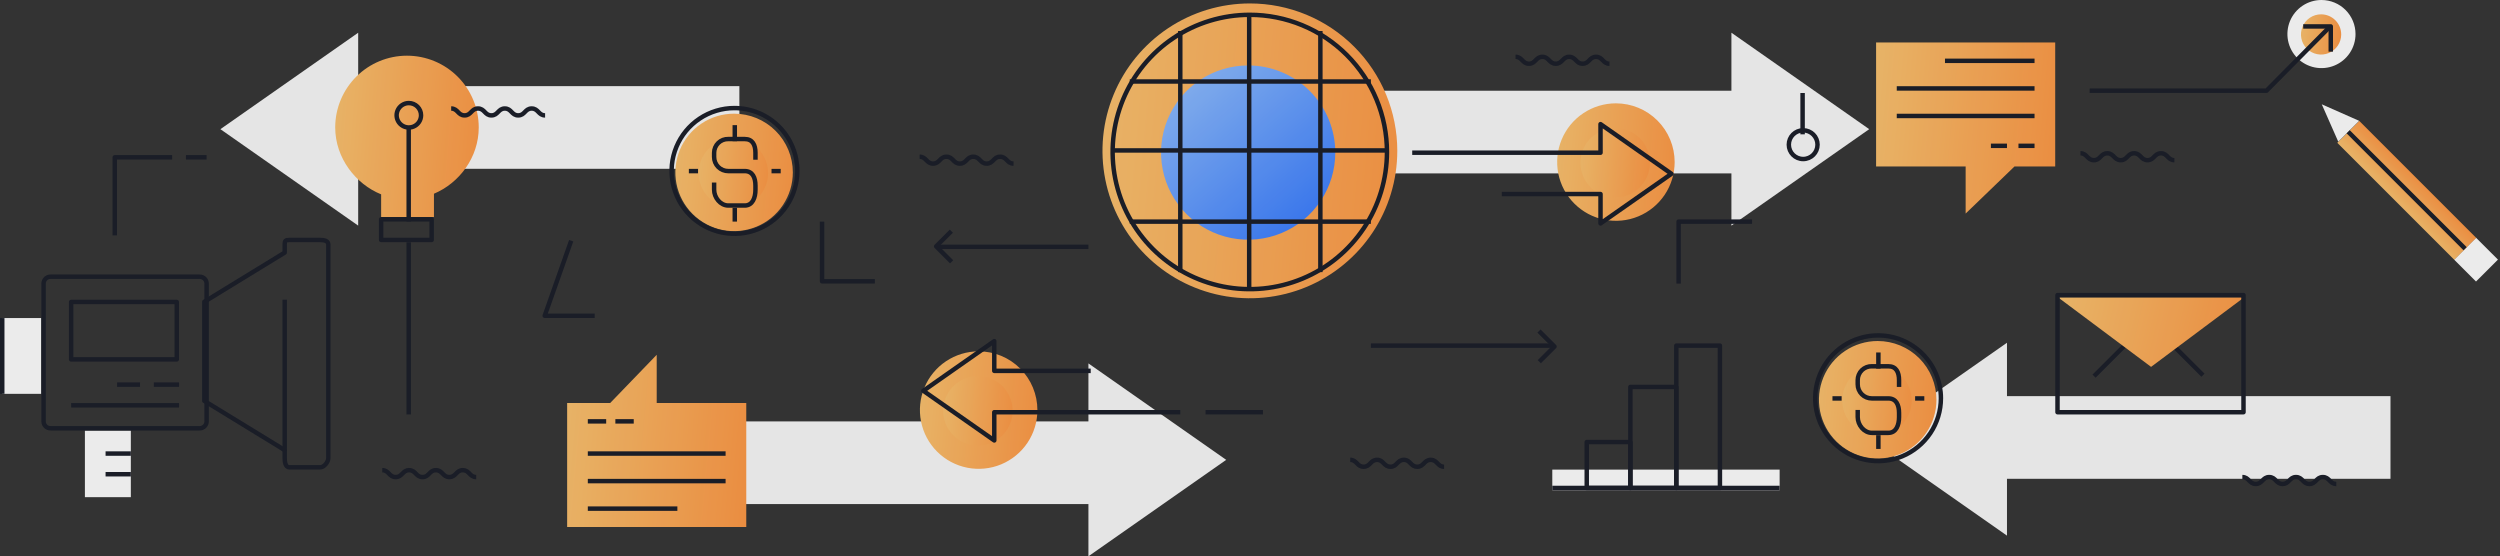 <svg width="1119" height="249" viewBox="0 0 1119 249" fill="none" xmlns="http://www.w3.org/2000/svg">
<rect x="0" y="0" width="1119" height="249" fill="#333333" stroke="none"/>
<g opacity="0.9">
<path d="M796.566 210.198H694.808V219.449H796.566V210.198Z" fill="white"/>
<path d="M548.851 205.83L487.179 162.66V188.613H315.526V225.616H487.179V249L548.851 205.83Z" fill="#F8F8F8"/>
<path d="M836.653 57.818L774.981 14.647V40.601H604.356V77.604H774.981V100.988L836.653 57.818Z" fill="#F8F8F8"/>
<path d="M836.653 196.579L898.325 239.749V214.31H1069.98V177.307H898.325V153.409L836.653 196.579Z" fill="#F8F8F8"/>
<path d="M98.647 57.818L160.319 100.988V75.548H330.944V38.545H160.319V14.647L98.647 57.818Z" fill="#F8F8F8"/>
<path d="M625.427 67.52C625.427 80.57 621.557 93.326 614.307 104.176C607.058 115.026 596.753 123.483 584.697 128.477C572.641 133.47 559.375 134.777 546.577 132.231C533.778 129.685 522.022 123.402 512.794 114.174C503.567 104.947 497.283 93.191 494.738 80.392C492.192 67.594 493.498 54.328 498.492 42.272C503.486 30.215 511.942 19.911 522.793 12.661C533.643 5.411 546.399 1.542 559.448 1.542C568.113 1.542 576.692 3.248 584.697 6.564C592.702 9.88 599.975 14.74 606.102 20.866C612.229 26.993 617.089 34.267 620.405 42.272C623.72 50.276 625.427 58.856 625.427 67.52Z" fill="url(#paint0_linear)"/>
<path d="M597.675 68.291C597.675 76.004 595.388 83.544 591.103 89.957C586.817 96.37 580.727 101.368 573.601 104.32C566.475 107.272 558.634 108.044 551.07 106.539C543.505 105.034 536.556 101.32 531.102 95.867C525.649 90.413 521.934 83.464 520.43 75.899C518.925 68.335 519.697 60.494 522.649 53.368C525.601 46.242 530.599 40.151 537.012 35.866C543.425 31.581 550.965 29.294 558.678 29.294C569.02 29.294 578.939 33.403 586.253 40.716C593.566 48.03 597.675 57.949 597.675 68.291Z" fill="url(#paint1_linear)"/>
<path d="M749.572 72.547C749.572 77.747 748.03 82.83 745.141 87.154C742.252 91.478 738.146 94.848 733.341 96.838C728.537 98.828 723.25 99.349 718.15 98.334C713.05 97.32 708.365 94.816 704.688 91.138C701.011 87.461 698.507 82.776 697.492 77.676C696.478 72.576 696.998 67.289 698.988 62.485C700.978 57.681 704.348 53.574 708.672 50.685C712.996 47.796 718.079 46.254 723.28 46.254C730.253 46.254 736.941 49.024 741.871 53.955C746.802 58.886 749.572 65.573 749.572 72.547Z" fill="url(#paint2_linear)"/>
<path d="M738.513 72.855C738.513 75.929 737.601 78.933 735.893 81.489C734.186 84.045 731.758 86.037 728.919 87.213C726.079 88.39 722.954 88.697 719.939 88.098C716.925 87.498 714.155 86.018 711.982 83.844C709.808 81.671 708.328 78.902 707.729 75.887C707.129 72.872 707.437 69.747 708.613 66.908C709.789 64.068 711.781 61.641 714.337 59.933C716.893 58.225 719.897 57.314 722.971 57.314C727.093 57.314 731.046 58.951 733.961 61.866C736.875 64.78 738.513 68.733 738.513 72.855Z" fill="url(#paint3_linear)"/>
<path d="M1054.33 15.243C1054.33 18.26 1053.44 21.209 1051.76 23.717C1050.08 26.225 1047.7 28.179 1044.91 29.331C1042.12 30.483 1039.06 30.782 1036.1 30.19C1033.14 29.597 1030.42 28.14 1028.29 26.004C1026.16 23.867 1024.72 21.146 1024.13 18.186C1023.55 15.225 1023.86 12.159 1025.02 9.374C1026.18 6.59 1028.15 4.213 1030.66 2.544C1033.17 0.875 1036.13 -0.01 1039.14 8.66764e-05C1043.18 0.014 1047.04 1.626 1049.89 4.483C1052.73 7.34 1054.33 11.209 1054.33 15.243Z" fill="white"/>
<path d="M1047.92 15.418C1047.92 17.199 1047.39 18.94 1046.4 20.42C1045.41 21.901 1044.01 23.055 1042.36 23.737C1040.72 24.418 1038.91 24.596 1037.16 24.249C1035.41 23.902 1033.81 23.044 1032.55 21.785C1031.29 20.526 1030.43 18.921 1030.08 17.175C1029.74 15.428 1029.92 13.618 1030.6 11.972C1031.28 10.327 1032.43 8.921 1033.91 7.931C1035.39 6.942 1037.13 6.414 1038.92 6.414C1041.3 6.414 1043.59 7.363 1045.28 9.051C1046.97 10.74 1047.92 13.03 1047.92 15.418Z" fill="url(#paint4_linear)"/>
<path d="M354.873 77.172C354.873 82.372 353.331 87.456 350.442 91.78C347.553 96.103 343.446 99.473 338.642 101.463C333.838 103.454 328.551 103.974 323.451 102.96C318.35 101.945 313.665 99.441 309.988 95.764C306.311 92.087 303.807 87.402 302.793 82.302C301.778 77.201 302.299 71.915 304.289 67.11C306.279 62.306 309.649 58.2 313.973 55.31C318.296 52.421 323.38 50.879 328.58 50.879C335.553 50.879 342.241 53.65 347.172 58.58C352.103 63.511 354.873 70.199 354.873 77.172Z" fill="url(#paint5_linear)"/>
<path d="M343.813 77.481C343.813 80.554 342.902 83.559 341.194 86.115C339.486 88.671 337.059 90.662 334.219 91.839C331.379 93.015 328.255 93.323 325.24 92.723C322.225 92.124 319.456 90.643 317.282 88.47C315.109 86.296 313.629 83.527 313.029 80.513C312.429 77.498 312.737 74.373 313.913 71.533C315.09 68.693 317.082 66.266 319.637 64.558C322.193 62.851 325.198 61.939 328.272 61.939C332.394 61.939 336.347 63.577 339.261 66.491C342.176 69.406 343.813 73.359 343.813 77.481Z" fill="url(#paint6_linear)"/>
<path d="M866.749 178.931C866.749 184.131 865.207 189.214 862.318 193.538C859.429 197.862 855.322 201.232 850.518 203.222C845.713 205.212 840.427 205.733 835.327 204.718C830.226 203.704 825.541 201.199 821.864 197.522C818.187 193.845 815.683 189.16 814.669 184.06C813.654 178.96 814.175 173.673 816.165 168.869C818.155 164.064 821.525 159.958 825.849 157.069C830.172 154.18 835.256 152.638 840.456 152.638C843.909 152.638 847.328 153.318 850.518 154.639C853.708 155.961 856.606 157.897 859.048 160.339C861.489 162.78 863.426 165.679 864.747 168.869C866.069 172.059 866.749 175.478 866.749 178.931Z" fill="url(#paint7_linear)"/>
<path d="M855.689 179.239C855.689 182.313 854.778 185.317 853.07 187.873C851.362 190.429 848.935 192.421 846.095 193.597C843.255 194.774 840.13 195.081 837.116 194.482C834.101 193.882 831.332 192.402 829.158 190.228C826.985 188.055 825.505 185.286 824.905 182.271C824.305 179.256 824.613 176.131 825.789 173.292C826.966 170.452 828.958 168.025 831.513 166.317C834.069 164.609 837.074 163.698 840.148 163.698C844.27 163.698 848.222 165.335 851.137 168.25C854.052 171.164 855.689 175.117 855.689 179.239Z" fill="url(#paint8_linear)"/>
<path d="M464.34 183.556C464.34 188.756 462.798 193.84 459.909 198.163C457.02 202.487 452.914 205.857 448.109 207.847C443.305 209.837 438.018 210.358 432.918 209.343C427.818 208.329 423.133 205.825 419.456 202.148C415.779 198.471 413.274 193.786 412.26 188.685C411.245 183.585 411.766 178.298 413.756 173.494C415.746 168.69 419.116 164.583 423.44 161.694C427.764 158.805 432.847 157.263 438.048 157.263C445.021 157.263 451.708 160.033 456.639 164.964C461.57 169.895 464.34 176.583 464.34 183.556Z" fill="url(#paint9_linear)"/>
<path d="M453.26 183.864C453.26 186.938 452.348 189.943 450.641 192.499C448.933 195.054 446.506 197.046 443.666 198.223C440.826 199.399 437.701 199.707 434.687 199.107C431.672 198.507 428.903 197.027 426.729 194.854C424.556 192.68 423.076 189.911 422.476 186.896C421.876 183.882 422.184 180.757 423.36 177.917C424.537 175.077 426.528 172.65 429.084 170.942C431.64 169.235 434.645 168.323 437.719 168.323C441.84 168.323 445.793 169.961 448.708 172.875C451.622 175.79 453.26 179.743 453.26 183.864Z" fill="url(#paint10_linear)"/>
<path d="M620.802 68.024C620.802 80.165 617.202 92.033 610.458 102.129C603.713 112.224 594.127 120.093 582.911 124.741C571.695 129.389 559.353 130.607 547.445 128.242C535.537 125.876 524.597 120.033 516.009 111.451C507.422 102.869 501.571 91.933 499.198 80.027C496.824 68.12 498.034 55.777 502.675 44.558C507.315 33.339 515.178 23.748 525.269 16.997C535.359 10.245 547.225 6.638 559.366 6.63C567.432 6.624 575.42 8.208 582.873 11.291C590.327 14.374 597.1 18.896 602.805 24.597C608.51 30.299 613.036 37.069 616.124 44.52C619.212 51.971 620.802 59.958 620.802 68.024V68.024Z" stroke="#171B26" stroke-width="2" stroke-linejoin="round"/>
<path d="M497.458 67.325H620.802" stroke="#171B26" stroke-width="2" stroke-linejoin="round"/>
<path d="M505.681 36.489H613.607" stroke="#171B26" stroke-width="2" stroke-linejoin="round"/>
<path d="M505.681 99.189H613.607" stroke="#171B26" stroke-width="2" stroke-linejoin="round"/>
<path d="M559.13 6.681V130.025" stroke="#171B26" stroke-width="2" stroke-linejoin="round"/>
<path d="M590.994 13.876V121.802" stroke="#171B26" stroke-width="2" stroke-linejoin="round"/>
<path d="M528.294 13.876V121.802" stroke="#171B26" stroke-width="2" stroke-linejoin="round"/>
<path d="M672.195 86.855H716.393V100.011L748.144 77.789L716.393 55.556V68.353H632.108" stroke="#171B26" stroke-width="2" stroke-linejoin="round"/>
<path d="M488.207 166H445.037V152.689L413.286 174.922L445.037 197.144V184.502H528.294" stroke="#171B26" stroke-width="2" stroke-linejoin="round"/>
<path d="M487.179 110.495H419.34" stroke="#171B26" stroke-width="2" stroke-linejoin="round"/>
<path d="M613.606 154.693H694.808" stroke="#171B26" stroke-width="2" stroke-linejoin="round"/>
<path d="M688.846 148.177L695.784 155.115L688.98 161.909" stroke="#171B26" stroke-width="2" stroke-linejoin="round"/>
<path d="M425.96 117.197L419.022 110.259L425.826 103.465" stroke="#171B26" stroke-width="2" stroke-linejoin="round"/>
<path d="M539.6 184.502H565.297" stroke="#171B26" stroke-width="2" stroke-linejoin="round"/>
<path d="M255.663 107.741L243.802 141.331H266.189" stroke="#171B26" stroke-width="2" stroke-linejoin="round"/>
<path d="M839.737 19.016V74.52H879.823V95.591L901.676 74.52H919.91V19.016H839.737Z" fill="url(#paint11_linear)"/>
<path d="M910.659 65.269H903.464" stroke="#171B26" stroke-width="2" stroke-linejoin="round"/>
<path d="M898.325 65.269H891.13" stroke="#171B26" stroke-width="2" stroke-linejoin="round"/>
<path d="M910.659 51.907H848.987" stroke="#171B26" stroke-width="2" stroke-linejoin="round"/>
<path d="M910.659 39.573H848.987" stroke="#171B26" stroke-width="2" stroke-linejoin="round"/>
<path d="M910.659 27.238H870.572" stroke="#171B26" stroke-width="2" stroke-linejoin="round"/>
<path d="M334.028 235.895V180.39H293.941V158.805L273.117 180.39H253.854V235.895H334.028Z" fill="url(#paint12_linear)"/>
<path d="M263.105 188.613H271.328" stroke="#171B26" stroke-width="2" stroke-linejoin="round"/>
<path d="M275.439 188.613H283.662" stroke="#171B26" stroke-width="2" stroke-linejoin="round"/>
<path d="M263.105 203.003H324.777" stroke="#171B26" stroke-width="2" stroke-linejoin="round"/>
<path d="M263.105 215.337H324.777" stroke="#171B26" stroke-width="2" stroke-linejoin="round"/>
<path d="M263.105 227.672H303.192" stroke="#171B26" stroke-width="2" stroke-linejoin="round"/>
<path d="M831.514 183.474V186.67C831.514 190.216 834.33 193.752 837.876 193.752H845.215C848.761 193.752 850.015 190.216 850.015 186.67V184.83C850.015 181.284 848.761 178.334 845.215 178.334H837.876C837.04 178.343 836.211 178.184 835.436 177.869C834.662 177.553 833.958 177.087 833.366 176.496C832.774 175.906 832.305 175.204 831.987 174.431C831.669 173.657 831.508 172.829 831.514 171.992V170.163C831.506 169.332 831.667 168.508 831.986 167.741C832.305 166.974 832.776 166.279 833.37 165.698C833.964 165.117 834.67 164.662 835.444 164.361C836.218 164.06 837.046 163.918 837.876 163.944H845.215C848.761 163.944 850.015 166.617 850.015 170.163V173.195" stroke="#171B26" stroke-width="2" stroke-linejoin="round"/>
<path d="M868.753 178.262C868.753 183.827 867.103 189.266 864.011 193.893C860.919 198.52 856.525 202.126 851.384 204.255C846.243 206.384 840.586 206.94 835.128 205.854C829.671 204.767 824.658 202.087 820.724 198.152C816.79 194.216 814.111 189.202 813.027 183.744C811.943 178.287 812.501 172.63 814.632 167.489C816.763 162.349 820.371 157.956 824.998 154.866C829.626 151.776 835.066 150.128 840.631 150.13C844.325 150.13 847.982 150.858 851.395 152.271C854.808 153.685 857.908 155.758 860.52 158.37C863.131 160.983 865.203 164.084 866.615 167.497C868.028 170.91 868.754 174.568 868.753 178.262V178.262Z" stroke="#171B26" stroke-width="2" stroke-linejoin="round"/>
<path d="M840.764 164.972V157.777" stroke="#171B26" stroke-width="2" stroke-linejoin="round"/>
<path d="M840.764 200.947V194.78" stroke="#171B26" stroke-width="2" stroke-linejoin="round"/>
<path d="M857.21 178.334H861.322" stroke="#171B26" stroke-width="2" stroke-linejoin="round"/>
<path d="M820.207 178.334H824.318" stroke="#171B26" stroke-width="2" stroke-linejoin="round"/>
<path d="M319.638 81.715V84.912C319.638 88.458 322.454 91.994 326 91.994H333.339C336.885 91.994 338.139 88.458 338.139 84.912V83.072C338.139 79.526 336.885 76.576 333.339 76.576H326C325.164 76.584 324.335 76.426 323.56 76.11C322.786 75.795 322.082 75.328 321.49 74.738C320.898 74.148 320.429 73.445 320.111 72.672C319.793 71.899 319.632 71.07 319.638 70.234V68.404C319.637 67.578 319.803 66.76 320.125 65.998C320.447 65.237 320.919 64.548 321.513 63.973C322.106 63.398 322.809 62.948 323.58 62.649C324.351 62.351 325.174 62.211 326 62.237H333.339C336.885 62.237 338.139 64.91 338.139 68.404V71.488" stroke="#171B26" stroke-width="2" stroke-linejoin="round"/>
<path d="M356.877 76.504C356.877 82.069 355.227 87.508 352.135 92.135C349.043 96.761 344.649 100.367 339.508 102.496C334.367 104.625 328.71 105.182 323.252 104.095C317.795 103.009 312.782 100.329 308.848 96.393C304.914 92.458 302.235 87.444 301.151 81.986C300.067 76.528 300.625 70.871 302.756 65.731C304.887 60.591 308.495 56.198 313.122 53.108C317.75 50.017 323.19 48.369 328.755 48.371C332.449 48.371 336.106 49.099 339.519 50.513C342.932 51.927 346.032 53.999 348.644 56.612C351.255 59.224 353.327 62.326 354.739 65.739C356.152 69.152 356.878 72.81 356.877 76.504V76.504Z" stroke="#171B26" stroke-width="2" stroke-linejoin="round"/>
<path d="M328.888 63.214V56.019" stroke="#171B26" stroke-width="2" stroke-linejoin="round"/>
<path d="M328.888 99.189V93.022" stroke="#171B26" stroke-width="2" stroke-linejoin="round"/>
<path d="M345.334 76.576H349.446" stroke="#171B26" stroke-width="2" stroke-linejoin="round"/>
<path d="M308.331 76.576H312.443" stroke="#171B26" stroke-width="2" stroke-linejoin="round"/>
<path d="M214.282 57.047C214.282 48.528 210.897 40.358 204.874 34.334C198.85 28.31 190.68 24.926 182.161 24.926C173.642 24.926 165.472 28.31 159.448 34.334C153.424 40.358 150.04 48.528 150.04 57.047C150.04 70.779 159.291 82.455 170.597 86.988V97.133H194.238V86.711C205.545 81.972 214.282 70.491 214.282 57.047Z" fill="url(#paint13_linear)"/>
<path d="M193.21 98.161H170.597V107.412H193.21V98.161Z" stroke="#171B26" stroke-width="2" stroke-linejoin="round"/>
<path d="M182.932 108.44V185.529" stroke="#171B26" stroke-width="2" stroke-linejoin="round"/>
<path d="M182.932 99.189V57.047" stroke="#171B26" stroke-width="2" stroke-linejoin="round"/>
<path d="M188.462 51.589C188.464 52.671 188.145 53.729 187.545 54.63C186.946 55.53 186.092 56.233 185.093 56.648C184.094 57.063 182.994 57.173 181.933 56.963C180.872 56.754 179.896 56.234 179.131 55.469C178.365 54.705 177.843 53.731 177.631 52.67C177.419 51.608 177.527 50.508 177.941 49.509C178.354 48.509 179.055 47.654 179.954 47.053C180.854 46.452 181.912 46.131 182.993 46.131C184.442 46.131 185.831 46.705 186.856 47.729C187.882 48.752 188.459 50.14 188.462 51.589V51.589Z" stroke="#171B26" stroke-width="2" stroke-linejoin="round"/>
<path d="M201.947 48.567C204.949 48.567 204.949 51.65 207.95 51.65C210.951 51.65 210.951 48.567 213.953 48.567C216.954 48.567 216.954 51.65 219.955 51.65C222.957 51.65 222.957 48.567 225.958 48.567C228.96 48.567 228.96 51.65 231.961 51.65C234.962 51.65 234.962 48.567 237.974 48.567C240.986 48.567 240.975 51.65 243.987 51.65" stroke="#171B26" stroke-width="2" stroke-linejoin="round"/>
<path d="M604.356 205.83C607.357 205.83 607.357 208.913 610.359 208.913C613.36 208.913 613.36 205.83 616.361 205.83C619.363 205.83 619.363 208.913 622.364 208.913C625.366 208.913 625.365 205.83 628.367 205.83C631.368 205.83 631.368 208.913 634.37 208.913C637.371 208.913 637.371 205.83 640.383 205.83C643.394 205.83 643.384 208.913 646.396 208.913" stroke="#171B26" stroke-width="2" stroke-linejoin="round"/>
<path d="M171.111 210.455C174.113 210.455 174.113 213.539 177.114 213.539C180.115 213.539 180.115 210.455 183.117 210.455C186.118 210.455 186.118 213.539 189.119 213.539C192.121 213.539 192.121 210.455 195.122 210.455C198.124 210.455 198.124 213.539 201.125 213.539C204.126 213.539 204.126 210.455 207.138 210.455C210.15 210.455 210.139 213.539 213.151 213.539" stroke="#171B26" stroke-width="2" stroke-linejoin="round"/>
<path d="M1003.68 213.539C1006.68 213.539 1006.68 216.622 1009.68 216.622C1012.68 216.622 1012.68 213.539 1015.69 213.539C1018.69 213.539 1018.69 216.622 1021.69 216.622C1024.69 216.622 1024.69 213.539 1027.69 213.539C1030.69 213.539 1030.69 216.622 1033.69 216.622C1036.7 216.622 1036.7 213.539 1039.71 213.539C1042.72 213.539 1042.71 216.622 1045.72 216.622" stroke="#171B26" stroke-width="2" stroke-linejoin="round"/>
<path d="M678.362 25.44C681.363 25.44 681.363 28.523 684.365 28.523C687.366 28.523 687.366 25.44 690.367 25.44C693.369 25.44 693.369 28.523 696.37 28.523C699.371 28.523 699.371 25.44 702.373 25.44C705.374 25.44 705.374 28.523 708.375 28.523C711.377 28.523 711.377 25.44 714.388 25.44C717.4 25.44 717.39 28.523 720.401 28.523" stroke="#171B26" stroke-width="2" stroke-linejoin="round"/>
<path d="M411.631 70.152C414.633 70.152 414.633 73.235 417.634 73.235C420.635 73.235 420.635 70.152 423.637 70.152C426.638 70.152 426.638 73.235 429.64 73.235C432.641 73.235 432.641 70.152 435.642 70.152C438.644 70.152 438.644 73.235 441.645 73.235C444.646 73.235 444.646 70.152 447.658 70.152C450.67 70.152 450.659 73.235 453.671 73.235" stroke="#171B26" stroke-width="2" stroke-linejoin="round"/>
<path d="M931.216 68.61C934.218 68.61 934.218 71.694 937.219 71.694C940.22 71.694 940.22 68.61 943.222 68.61C946.223 68.61 946.223 71.694 949.224 71.694C952.226 71.694 952.226 68.61 955.227 68.61C958.229 68.61 958.229 71.694 961.23 71.694C964.231 71.694 964.231 68.61 967.243 68.61C970.255 68.61 970.244 71.694 973.256 71.694" stroke="#171B26" stroke-width="2" stroke-linejoin="round"/>
<path d="M18.474 142.359H1V176.279H18.474V142.359Z" fill="white"/>
<path d="M58.56 192.724H38.003V222.533H58.56V192.724Z" fill="white"/>
<path d="M127.427 201.975V134.136" stroke="#171B26" stroke-width="2" stroke-linejoin="round"/>
<path d="M146.957 109.468V205.059C146.957 206.765 145.065 209.17 143.359 209.17H129.483C127.777 209.17 127.427 206.765 127.427 205.059V201.461L91.452 179.445V135.082L127.427 113.065V109.468C127.427 107.761 127.777 107.412 129.483 107.412H143.359C145.065 107.412 146.957 107.761 146.957 109.468Z" stroke="#171B26" stroke-width="2" stroke-linejoin="round"/>
<path d="M89.396 123.858H22.585C20.882 123.858 19.502 125.238 19.502 126.941V188.613C19.502 190.316 20.882 191.697 22.585 191.697H89.396C91.099 191.697 92.48 190.316 92.48 188.613V126.941C92.48 125.238 91.099 123.858 89.396 123.858Z" stroke="#171B26" stroke-width="2" stroke-linejoin="round"/>
<path d="M58.56 203.003H47.254" stroke="#171B26" stroke-width="2" stroke-linejoin="round"/>
<path d="M58.56 212.254H47.254" stroke="#171B26" stroke-width="2" stroke-linejoin="round"/>
<path d="M79.118 135.164H31.836V160.861H79.118V135.164Z" stroke="#171B26" stroke-width="2" stroke-linejoin="round"/>
<path d="M80.145 172.167H68.839" stroke="#171B26" stroke-width="2" stroke-linejoin="round"/>
<path d="M80.145 181.418H31.836" stroke="#171B26" stroke-width="2" stroke-linejoin="round"/>
<path d="M62.672 172.167H52.393" stroke="#171B26" stroke-width="2" stroke-linejoin="round"/>
<path d="M1 142.359V176.279" stroke="#171B26" stroke-width="2" stroke-linejoin="round"/>
<path d="M750.312 173.195H729.755V218.421H750.312V173.195Z" stroke="#171B26" stroke-width="2" stroke-linejoin="round"/>
<path d="M769.842 154.693H750.312V218.421H769.842V154.693Z" stroke="#171B26" stroke-width="2" stroke-linejoin="round"/>
<path d="M729.755 197.864H710.226V218.421H729.755V197.864Z" stroke="#171B26" stroke-width="2" stroke-linejoin="round"/>
<path d="M694.808 218.421H796.566" stroke="#171B26" stroke-width="2" stroke-linejoin="round"/>
<path d="M367.947 99.189V125.913H391.588" stroke="#171B26" stroke-width="2" stroke-linejoin="round"/>
<path d="M751.34 126.941V99.189H784.232" stroke="#171B26" stroke-width="2" stroke-linejoin="round"/>
<path d="M953.028 152.638L937.301 168.364" stroke="#171B26" stroke-width="2" stroke-linejoin="round"/>
<path d="M971.467 153.368L986.053 167.953" stroke="#171B26" stroke-width="2" stroke-linejoin="round"/>
<path d="M962.823 164.212L921.195 133.108H1004.45L962.823 164.212Z" fill="url(#paint14_linear)"/>
<path d="M1004.19 132.081H920.938V184.502H1004.19V132.081Z" stroke="#171B26" stroke-width="2" stroke-linejoin="round"/>
<path d="M1108.26 106.389L1098.45 116.201L1108.26 126.012L1118.08 116.201L1108.26 106.389Z" fill="white"/>
<path d="M1055.99 54.111L1046.18 63.923L1098.51 116.254L1108.32 106.442L1055.99 54.111Z" fill="url(#paint15_linear)"/>
<path d="M1039.22 46.685L1055.96 54.086L1046.61 63.429L1039.22 46.685Z" fill="white"/>
<path d="M1103.38 111.318L1051.06 58.989" stroke="#171B26" stroke-width="2" stroke-linejoin="round"/>
<path d="M935.328 40.601H1014.47L1042.74 12.078" stroke="#171B26" stroke-width="2" stroke-linejoin="round"/>
<path d="M1030.92 11.821H1043.25V23.127" stroke="#171B26" stroke-width="2" stroke-linejoin="round"/>
<path d="M51.365 105.356V70.409H77.062" stroke="#171B26" stroke-width="2" stroke-linejoin="round"/>
<path d="M83.229 70.409H92.48" stroke="#171B26" stroke-width="2" stroke-linejoin="round"/>
<path d="M806.845 41.629V60.13" stroke="#171B26" stroke-width="2" stroke-linejoin="round"/>
<path d="M807.102 71.18C810.65 71.18 813.526 68.303 813.526 64.756C813.526 61.208 810.65 58.331 807.102 58.331C803.554 58.331 800.678 61.208 800.678 64.756C800.678 68.303 803.554 71.18 807.102 71.18Z" stroke="#171B26" stroke-width="2" stroke-linejoin="round"/>
</g>
<defs>
<linearGradient id="paint0_linear" x1="661.815" y1="161.357" x2="469.563" y2="144.231" gradientUnits="userSpaceOnUse">
<stop stop-color="#FF8B37"/>
<stop offset="1" stop-color="#FBC570"/>
</linearGradient>
<linearGradient id="paint1_linear" x1="597.675" y1="115.088" x2="519.68" y2="24.419" gradientUnits="userSpaceOnUse">
<stop stop-color="#276FFF"/>
<stop offset="1" stop-color="#99C5FF"/>
</linearGradient>
<linearGradient id="paint2_linear" x1="764.073" y1="109.941" x2="687.46" y2="103.116" gradientUnits="userSpaceOnUse">
<stop stop-color="#FF8B37"/>
<stop offset="1" stop-color="#FBC570"/>
</linearGradient>
<linearGradient id="paint3_linear" x1="747.084" y1="94.958" x2="701.799" y2="90.924" gradientUnits="userSpaceOnUse">
<stop stop-color="#FF8B37"/>
<stop offset="1" stop-color="#FBC570"/>
</linearGradient>
<linearGradient id="paint4_linear" x1="1052.89" y1="28.224" x2="1026.65" y2="25.887" gradientUnits="userSpaceOnUse">
<stop stop-color="#FF8B37"/>
<stop offset="1" stop-color="#FBC570"/>
</linearGradient>
<linearGradient id="paint5_linear" x1="369.374" y1="114.566" x2="292.76" y2="107.742" gradientUnits="userSpaceOnUse">
<stop stop-color="#FF8B37"/>
<stop offset="1" stop-color="#FBC570"/>
</linearGradient>
<linearGradient id="paint6_linear" x1="352.384" y1="99.584" x2="307.099" y2="95.55" gradientUnits="userSpaceOnUse">
<stop stop-color="#FF8B37"/>
<stop offset="1" stop-color="#FBC570"/>
</linearGradient>
<linearGradient id="paint7_linear" x1="881.25" y1="216.325" x2="804.636" y2="209.5" gradientUnits="userSpaceOnUse">
<stop stop-color="#FF8B37"/>
<stop offset="1" stop-color="#FBC570"/>
</linearGradient>
<linearGradient id="paint8_linear" x1="864.26" y1="201.342" x2="818.975" y2="197.308" gradientUnits="userSpaceOnUse">
<stop stop-color="#FF8B37"/>
<stop offset="1" stop-color="#FBC570"/>
</linearGradient>
<linearGradient id="paint9_linear" x1="478.841" y1="220.95" x2="402.228" y2="214.125" gradientUnits="userSpaceOnUse">
<stop stop-color="#FF8B37"/>
<stop offset="1" stop-color="#FBC570"/>
</linearGradient>
<linearGradient id="paint10_linear" x1="461.831" y1="205.968" x2="416.546" y2="201.934" gradientUnits="userSpaceOnUse">
<stop stop-color="#FF8B37"/>
<stop offset="1" stop-color="#FBC570"/>
</linearGradient>
<linearGradient id="paint11_linear" x1="942.018" y1="111.757" x2="825.3" y2="100.872" gradientUnits="userSpaceOnUse">
<stop stop-color="#FF8B37"/>
<stop offset="1" stop-color="#FBC570"/>
</linearGradient>
<linearGradient id="paint12_linear" x1="356.136" y1="252.169" x2="239.404" y2="241.355" gradientUnits="userSpaceOnUse">
<stop stop-color="#FF8B37"/>
<stop offset="1" stop-color="#FBC570"/>
</linearGradient>
<linearGradient id="paint13_linear" x1="231.997" y1="112.377" x2="138.247" y2="104.947" gradientUnits="userSpaceOnUse">
<stop stop-color="#FF8B37"/>
<stop offset="1" stop-color="#FBC570"/>
</linearGradient>
<linearGradient id="paint14_linear" x1="1027.41" y1="170.778" x2="911.726" y2="143.193" gradientUnits="userSpaceOnUse">
<stop stop-color="#FF8B37"/>
<stop offset="1" stop-color="#FBC570"/>
</linearGradient>
<linearGradient id="paint15_linear" x1="1122.07" y1="114.783" x2="1107.43" y2="128.948" gradientUnits="userSpaceOnUse">
<stop stop-color="#FF8B37"/>
<stop offset="1" stop-color="#FBC570"/>
</linearGradient>
</defs>
</svg>
